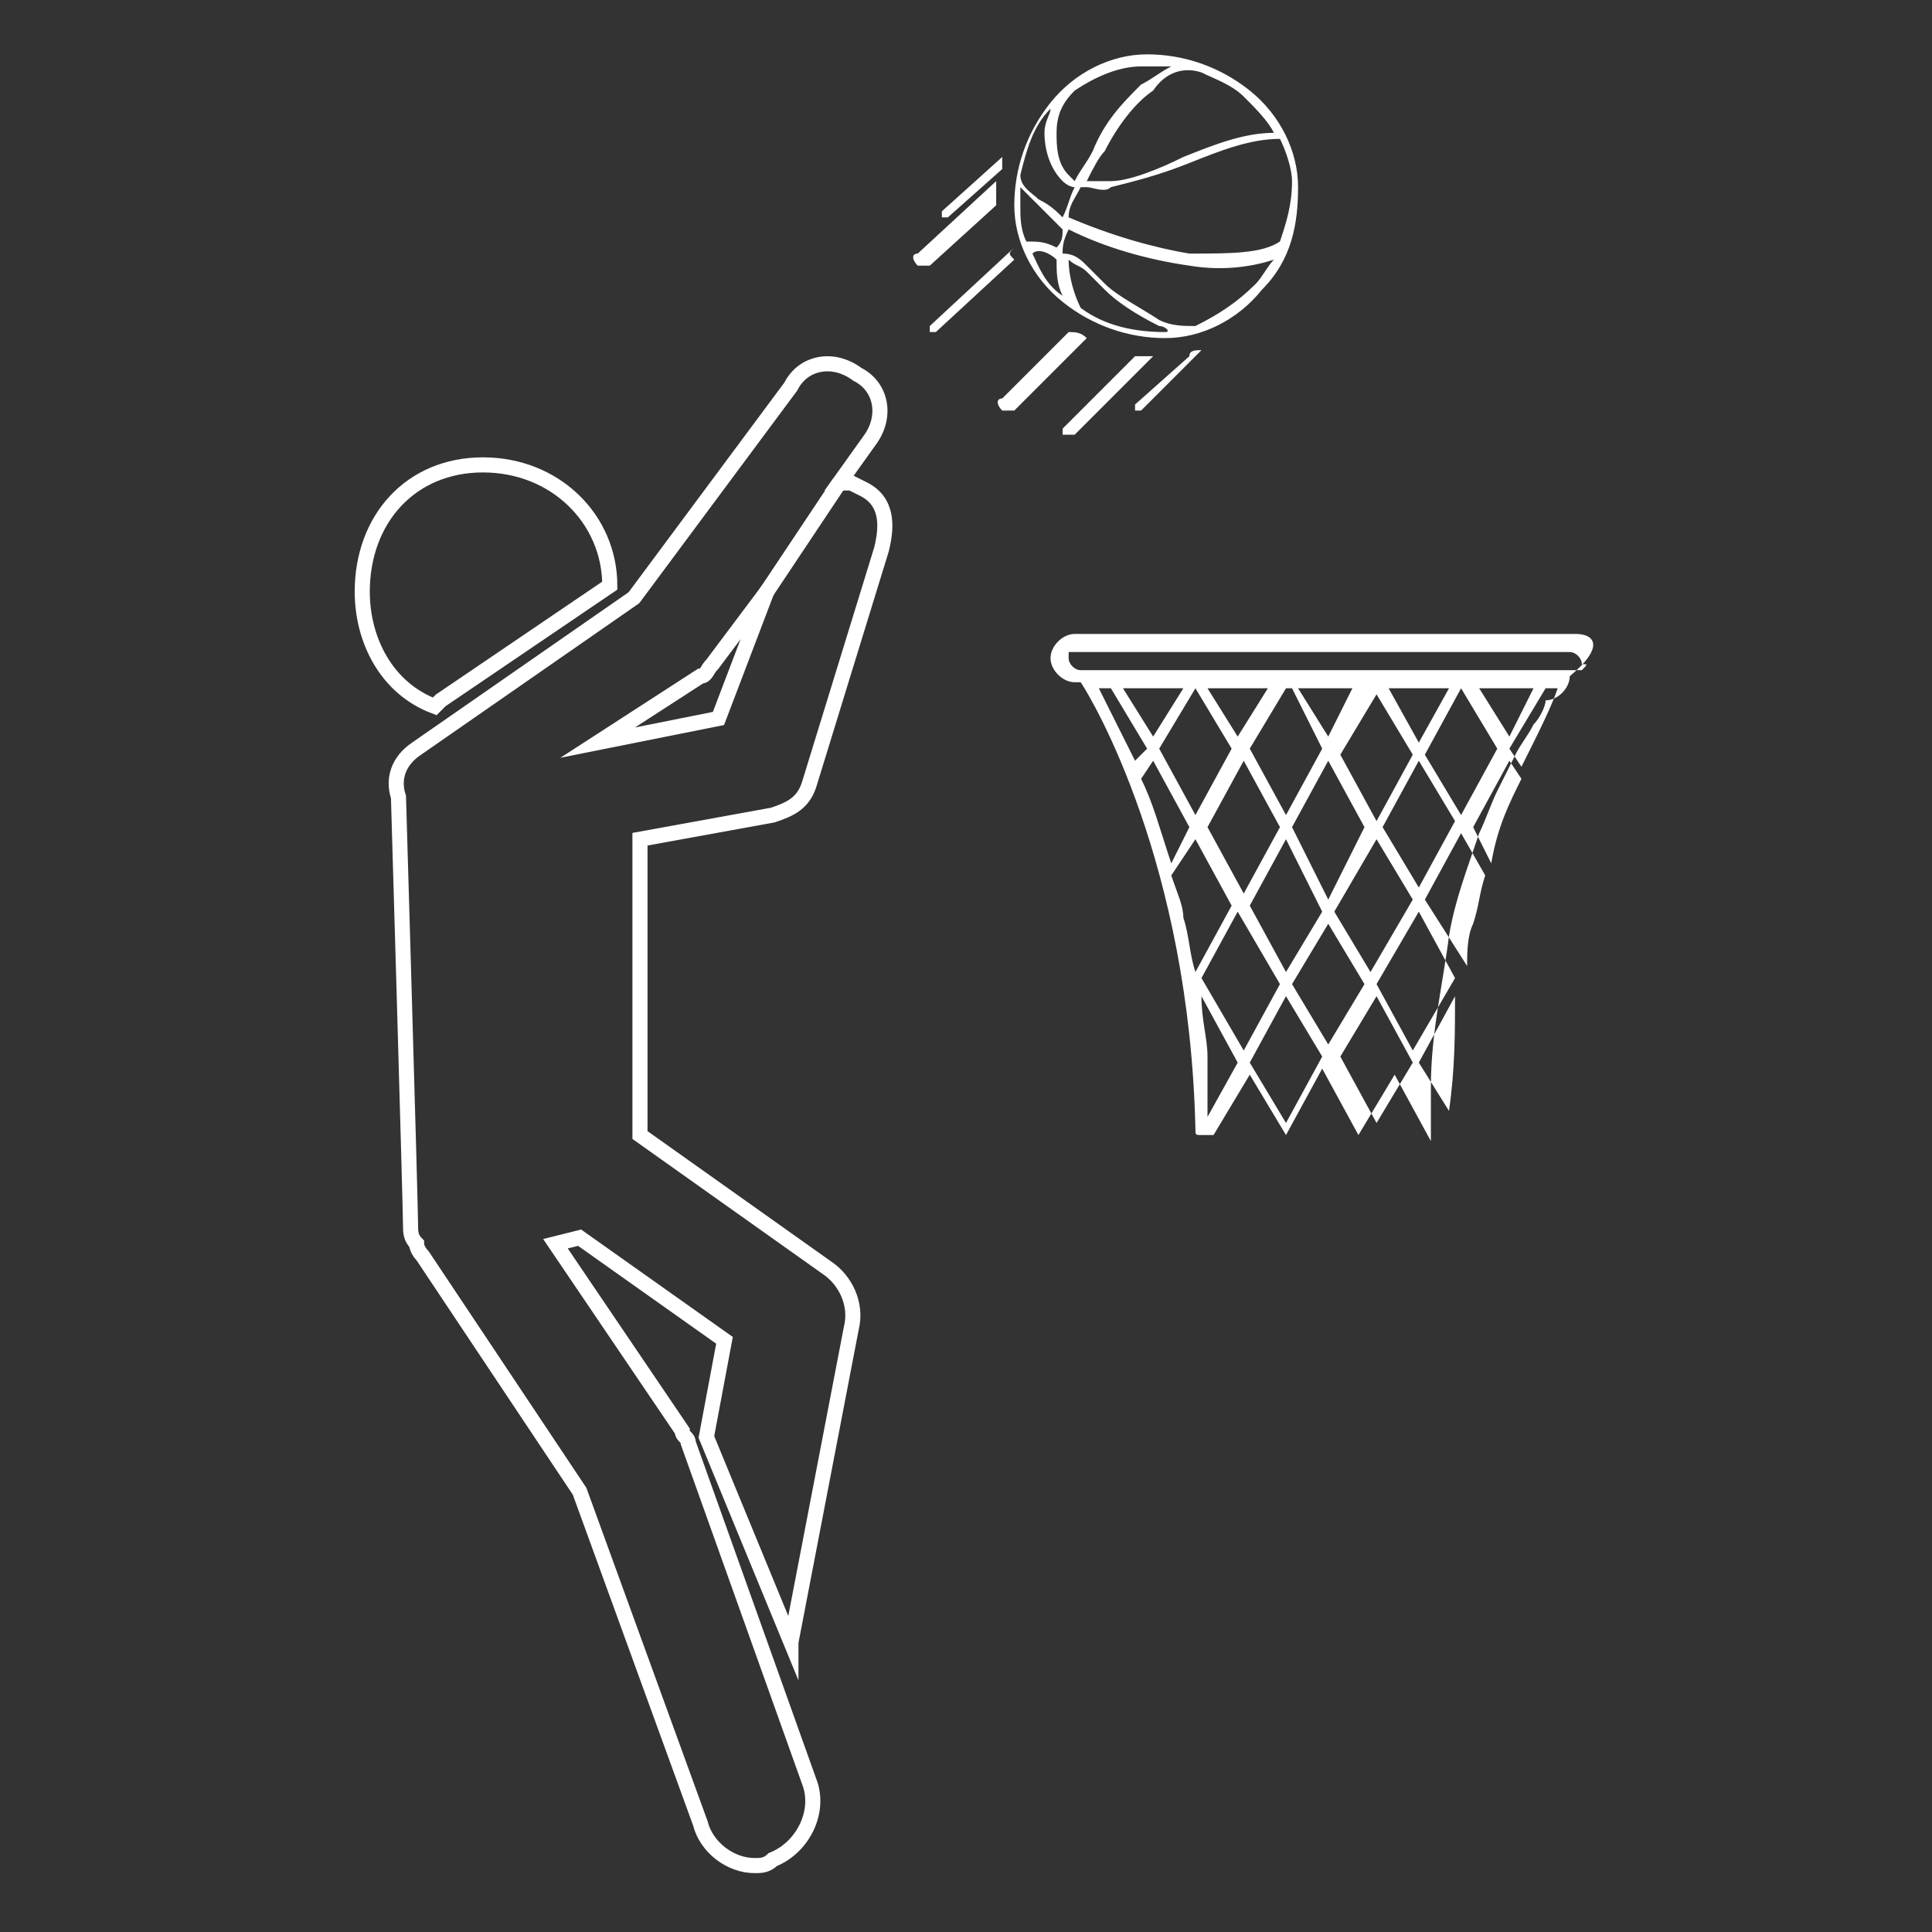 <?xml version="1.0" encoding="utf-8"?>
<!-- Generator: Adobe Illustrator 26.0.1, SVG Export Plug-In . SVG Version: 6.00 Build 0)  -->
<svg version="1.1" id="Layer_1" xmlns="http://www.w3.org/2000/svg" xmlns:xlink="http://www.w3.org/1999/xlink" x="0px" y="0px"
	 viewBox="0 0 32 32" style="enable-background:new 0 0 32 32;" xml:space="preserve">
<rect x="0" y="0" width="32" height="32" fill="#333333" stroke="none"/>
<style type="text/css">
	.st0{fill:#FFFFFF;}
	.st1{fill:none;stroke:#FFFFFF;stroke-width:0.25;stroke-miterlimit:10;}
	.st2{fill-rule:evenodd;clip-rule:evenodd;fill:#FFFFFF;}
</style>
<path class="st0" d="M16,3.2"/>
<g>
	<path class="st1" d="M7.3,11.6l2.8-1.9c0-1.1-0.9-2-2.1-2S6,8.6,6,9.8c0,0.8,0.4,1.6,1.2,1.9L7.3,11.6z"/>
</g>
<g>
	<path class="st1" d="M11.9,11.9l-2,0.4l1.7-1.1c0.1,0,0.1-0.1,0.2-0.2l0.9-1.2L11.9,11.9z M14.1,8c-0.1,0-0.2,0-0.2,0l0.5-0.7
		c0.3-0.4,0.2-0.9-0.2-1.1l0,0c-0.4-0.3-0.9-0.2-1.1,0.2l-2.6,3.5l-3.6,2.5c-0.3,0.2-0.4,0.5-0.3,0.8l0,0c0,0,0.2,6.8,0.2,7.1
		c0,0.1,0,0.2,0.1,0.3l0,0c0,0.1,0.1,0.2,0.1,0.2l2.6,3.9l2,5.5c0.1,0.4,0.5,0.7,0.9,0.7c0.1,0,0.2,0,0.3-0.1
		c0.5-0.2,0.8-0.8,0.6-1.3l-2-5.6c0-0.1-0.1-0.1-0.1-0.2l-2.1-3.1l0.4-0.1l2.4,1.7l-0.3,1.6l1.4,3.4c0-0.1,0,0,0,0l1-5.2
		c0.1-0.4-0.1-0.8-0.4-1l-3.1-2.2l0,0v-4.9l2.2-0.4c0.3-0.1,0.5-0.2,0.6-0.5l1.2-3.9c0.1-0.4,0.1-0.8-0.3-1L14.1,8z"/>
</g>
<line class="st1" x1="12.5" y1="10.1" x2="13.9" y2="8"/>
<path class="st0" d="M21.5,3.1c0-0.6-0.3-1.2-0.8-1.6S19.6,0.9,19,0.9s-1.2,0.3-1.6,0.8s-0.6,1.1-0.6,1.7s0.3,1.2,0.8,1.6
	s1.1,0.6,1.7,0.6s1.2-0.3,1.6-0.8C21.4,4.3,21.5,3.7,21.5,3.1z M19.9,1.2c0.2,0.1,0.5,0.2,0.7,0.4C20.8,1.8,21,2,21.1,2.2
	c-0.5,0-1,0.2-1.5,0.4C19.2,2.8,18.7,3,18.4,3c-0.1,0-0.2,0-0.3,0C18,3,18,3,18,3c0.1-0.2,0.2-0.4,0.3-0.5c0.2-0.4,0.5-0.8,0.8-1
	C19.3,1.2,19.6,1.1,19.9,1.2z M17.5,2.2c0-0.3,0.1-0.5,0.3-0.7c0.3-0.2,0.7-0.4,1.1-0.4c0.2,0,0.3,0,0.5,0c-0.2,0.1-0.3,0.2-0.5,0.3
	c-0.3,0.3-0.6,0.6-0.8,1.1C18,2.7,17.9,2.8,17.8,3l-0.1-0.1l0,0C17.5,2.7,17.5,2.4,17.5,2.2z M17.1,4.2c0.1-0.1,0.3,0,0.4,0.1
	c0,0.2,0,0.4,0.1,0.6C17.3,4.7,17.2,4.4,17.1,4.2z M17.6,3.8c0,0.1,0,0.2-0.1,0.3C17.3,4,17.2,4,17,4c-0.1-0.2-0.1-0.4-0.1-0.6
	c0-0.1,0-0.2,0-0.3c0.1,0.1,0.2,0.2,0.3,0.3C17.3,3.5,17.4,3.6,17.6,3.8C17.6,3.7,17.6,3.7,17.6,3.8z M17.2,3.3
	c-0.1-0.1-0.3-0.2-0.3-0.4c0.1-0.4,0.2-0.8,0.5-1.1l0,0c0,0.1-0.1,0.2-0.1,0.4c0,0.3,0.1,0.6,0.3,0.8l0,0c0,0,0.1,0.1,0.2,0.1
	c-0.1,0.2-0.1,0.3-0.2,0.5C17.5,3.5,17.4,3.4,17.2,3.3z M19.3,5.5c-0.5,0-1-0.1-1.4-0.4c-0.1-0.2-0.2-0.5-0.2-0.8
	c0.1,0.1,0.2,0.1,0.3,0.2c0.1,0.1,0.2,0.2,0.3,0.3c0.2,0.2,0.5,0.4,0.9,0.6C19.3,5.4,19.4,5.5,19.3,5.5C19.3,5.5,19.3,5.5,19.3,5.5z
	 M20.8,4.7c-0.3,0.3-0.6,0.5-1,0.7c-0.2,0-0.4,0-0.6-0.1c-0.3-0.2-0.7-0.4-0.9-0.6c-0.1-0.1-0.2-0.2-0.3-0.3
	c-0.1-0.1-0.2-0.2-0.4-0.2c0-0.1,0-0.2,0.1-0.4l0,0c0.6,0.3,1.3,0.5,2,0.6c0.6,0.1,1.1,0,1.4-0.1C21,4.4,20.9,4.6,20.8,4.7z M21.2,4
	c-0.3,0.2-0.8,0.2-1.5,0.2c-0.6-0.1-1.3-0.3-2-0.6c0-0.2,0.1-0.3,0.2-0.5H18c0.1,0,0.3,0.1,0.4,0c0.4-0.1,0.8-0.2,1.3-0.4
	s1-0.4,1.5-0.4c0.1,0.2,0.2,0.5,0.2,0.7C21.4,3.4,21.3,3.7,21.2,4z"/>
<g>
	<path class="st2" d="M26.1,10.5h-8.3c-0.2,0-0.4,0.2-0.4,0.4s0.2,0.4,0.4,0.4h0.1c0.2,0.3,1.8,3,1.9,7.4c0,0.1,0,0.1,0.1,0.1H20
		c0,0,0,0,0.1,0l0.6-1l0.6,1l0,0l0,0l0,0l0,0l0,0l0,0l0,0l0,0l0,0l0,0l0,0l0,0l0,0l0,0l0,0l0,0l0.6-1.1l0.6,1.1l0,0l0,0l0,0l0,0l0,0
		l0,0l0,0l0,0l0,0l0,0l0,0l0,0l0,0l0,0l0,0l0,0l0,0l0,0l0,0l0,0l0,0l0,0l0,0l0,0l0,0l0,0l0,0l0.6-1l0.6,1.1l0,0l0,0l0,0l0,0l0,0l0,0
		l0,0l0,0l0,0l0,0l0,0l0,0c0-0.3,0-0.6,0-0.9c0-0.9,0.2-1.7,0.3-2.5c0.1-0.6,0.3-1.1,0.5-1.7c0.1-0.2,0.2-0.5,0.3-0.7
		c0.1-0.2,0.2-0.4,0.3-0.6c0.1-0.2,0.2-0.3,0.3-0.5c0.1-0.1,0.2-0.3,0.2-0.4l0,0l0,0c0.2,0,0.4-0.2,0.4-0.4
		C26.6,10.7,26.4,10.5,26.1,10.5z M18.2,11.4h0.2l0.6,1l-0.2,0.2C18.5,12,18.3,11.6,18.2,11.4z M24.8,12.4l-0.6,1.1l-0.6-1l0.6-1.1
		l0,0L24.8,12.4z M24.5,11.4h0.9L25,12.2L24.5,11.4z M21.3,13.9l0.6,1.2l-0.6,1L20.7,15L21.3,13.9z M20.6,14.8L20,13.7l0.6-1.1
		l0.6,1.1L20.6,14.8z M21.4,13.7l0.6-1.1l0.6,1.1L22,14.9L21.4,13.7z M22.8,13.9l0.6,1l-0.7,1.2l-0.6-1L22.8,13.9z M22.9,13.7
		l0.6-1.1l0.6,1l-0.6,1.1L22.9,13.7z M23.5,12.3L23,11.4h1L23.5,12.3z M23.4,12.5l-0.6,1.1l-0.6-1.1l0.6-1l0,0L23.4,12.5z M22,12.2
		l-0.5-0.8h0.9L22,12.2z M21.9,12.4l-0.6,1.1l-0.6-1.1l0.6-1h0.1L21.9,12.4z M20.5,12.2L20,11.4h1L20.5,12.2z M20.4,12.4l-0.6,1.1
		l-0.6-1.1l0.6-1l0,0L20.4,12.4z M19.1,12.2l-0.5-0.8h1L19.1,12.2z M18.9,12.9l0.2-0.3l0.6,1.1l-0.3,0.6
		C19.2,13.7,19.1,13.3,18.9,12.9z M19.8,16.1L19.8,16.1c-0.1-0.3-0.1-0.6-0.2-0.9c0-0.2-0.1-0.4-0.2-0.7l0,0l0.4-0.6l0.6,1.1
		L19.8,16.1z M20,18.5L20,18.5c0-0.3,0-0.6,0-1c0-0.3-0.1-0.6-0.1-1l0,0l0.6,1.1L20,18.5z M20.6,17.4l-0.7-1.2l0.6-1.1l0.7,1.2
		L20.6,17.4z M21.3,18.6l-0.6-1l0.6-1.1l0.6,1L21.3,18.6z M22,17.3l-0.6-1l0.6-1l0.6,1L22,17.3z M22.8,18.6l-0.6-1.1l0.6-1l0.6,1.1
		L22.8,18.6z M22.8,16.3l0.7-1.2l0.6,1.1l-0.7,1.2L22.8,16.3z M24,18.4l-0.5-0.8l0.6-1.1C24.1,17.1,24.1,17.7,24,18.4z M24.6,14.5
		c-0.1,0.3-0.1,0.5-0.2,0.8c-0.1,0.2-0.1,0.5-0.1,0.7l0,0l-0.7-1.1l0.6-1.1L24.6,14.5L24.6,14.5z M24.7,14.3l-0.3-0.6l0.6-1.1
		l0.2,0.3C25,13.3,24.8,13.7,24.7,14.3z M25.2,12.7L25,12.4l0.6-1h0.2C25.7,11.7,25.5,12.1,25.2,12.7z M26.2,11.1h-0.1h-8.2
		c-0.1,0-0.2-0.1-0.2-0.2v-0.1h0.1H26c0.1,0,0.2,0.1,0.2,0.2C26.3,11,26.3,11,26.2,11.1z"/>
</g>
<path class="st0" d="M16.6,2.6c0,0.1,0,0.2,0,0.2l-0.9,0.8l0,0c0,0,0,0-0.1,0V3.5L16.6,2.6z"/>
<path class="st0" d="M16.8,4.3l-1.3,1.2l0,0c0,0,0,0-0.1,0V5.4l1.4-1.3C16.7,4.2,16.7,4.2,16.8,4.3z"/>
<path class="st0" d="M19.1,5.9l-1.3,1.3c0,0,0,0-0.1,0c0,0,0,0-0.1,0V7.1l1.2-1.2l0,0C18.9,5.9,19,5.9,19.1,5.9z"/>
<path class="st0" d="M19.9,5.8l-1,1l0,0c0,0,0,0-0.1,0V6.7l0.9-0.8C19.7,5.8,19.8,5.8,19.9,5.8z"/>
<path class="st0" d="M16.5,3c0,0.1,0,0.3,0,0.4l-1.1,1h-0.1h-0.1c-0.1-0.1-0.1-0.2,0-0.2L16.5,3z"/>
<path class="st0" d="M18,5.6l-1.2,1.2h-0.1h-0.1c-0.1-0.1-0.1-0.2,0-0.2l1.1-1.1C17.8,5.5,17.9,5.5,18,5.6z"/>
</svg>
